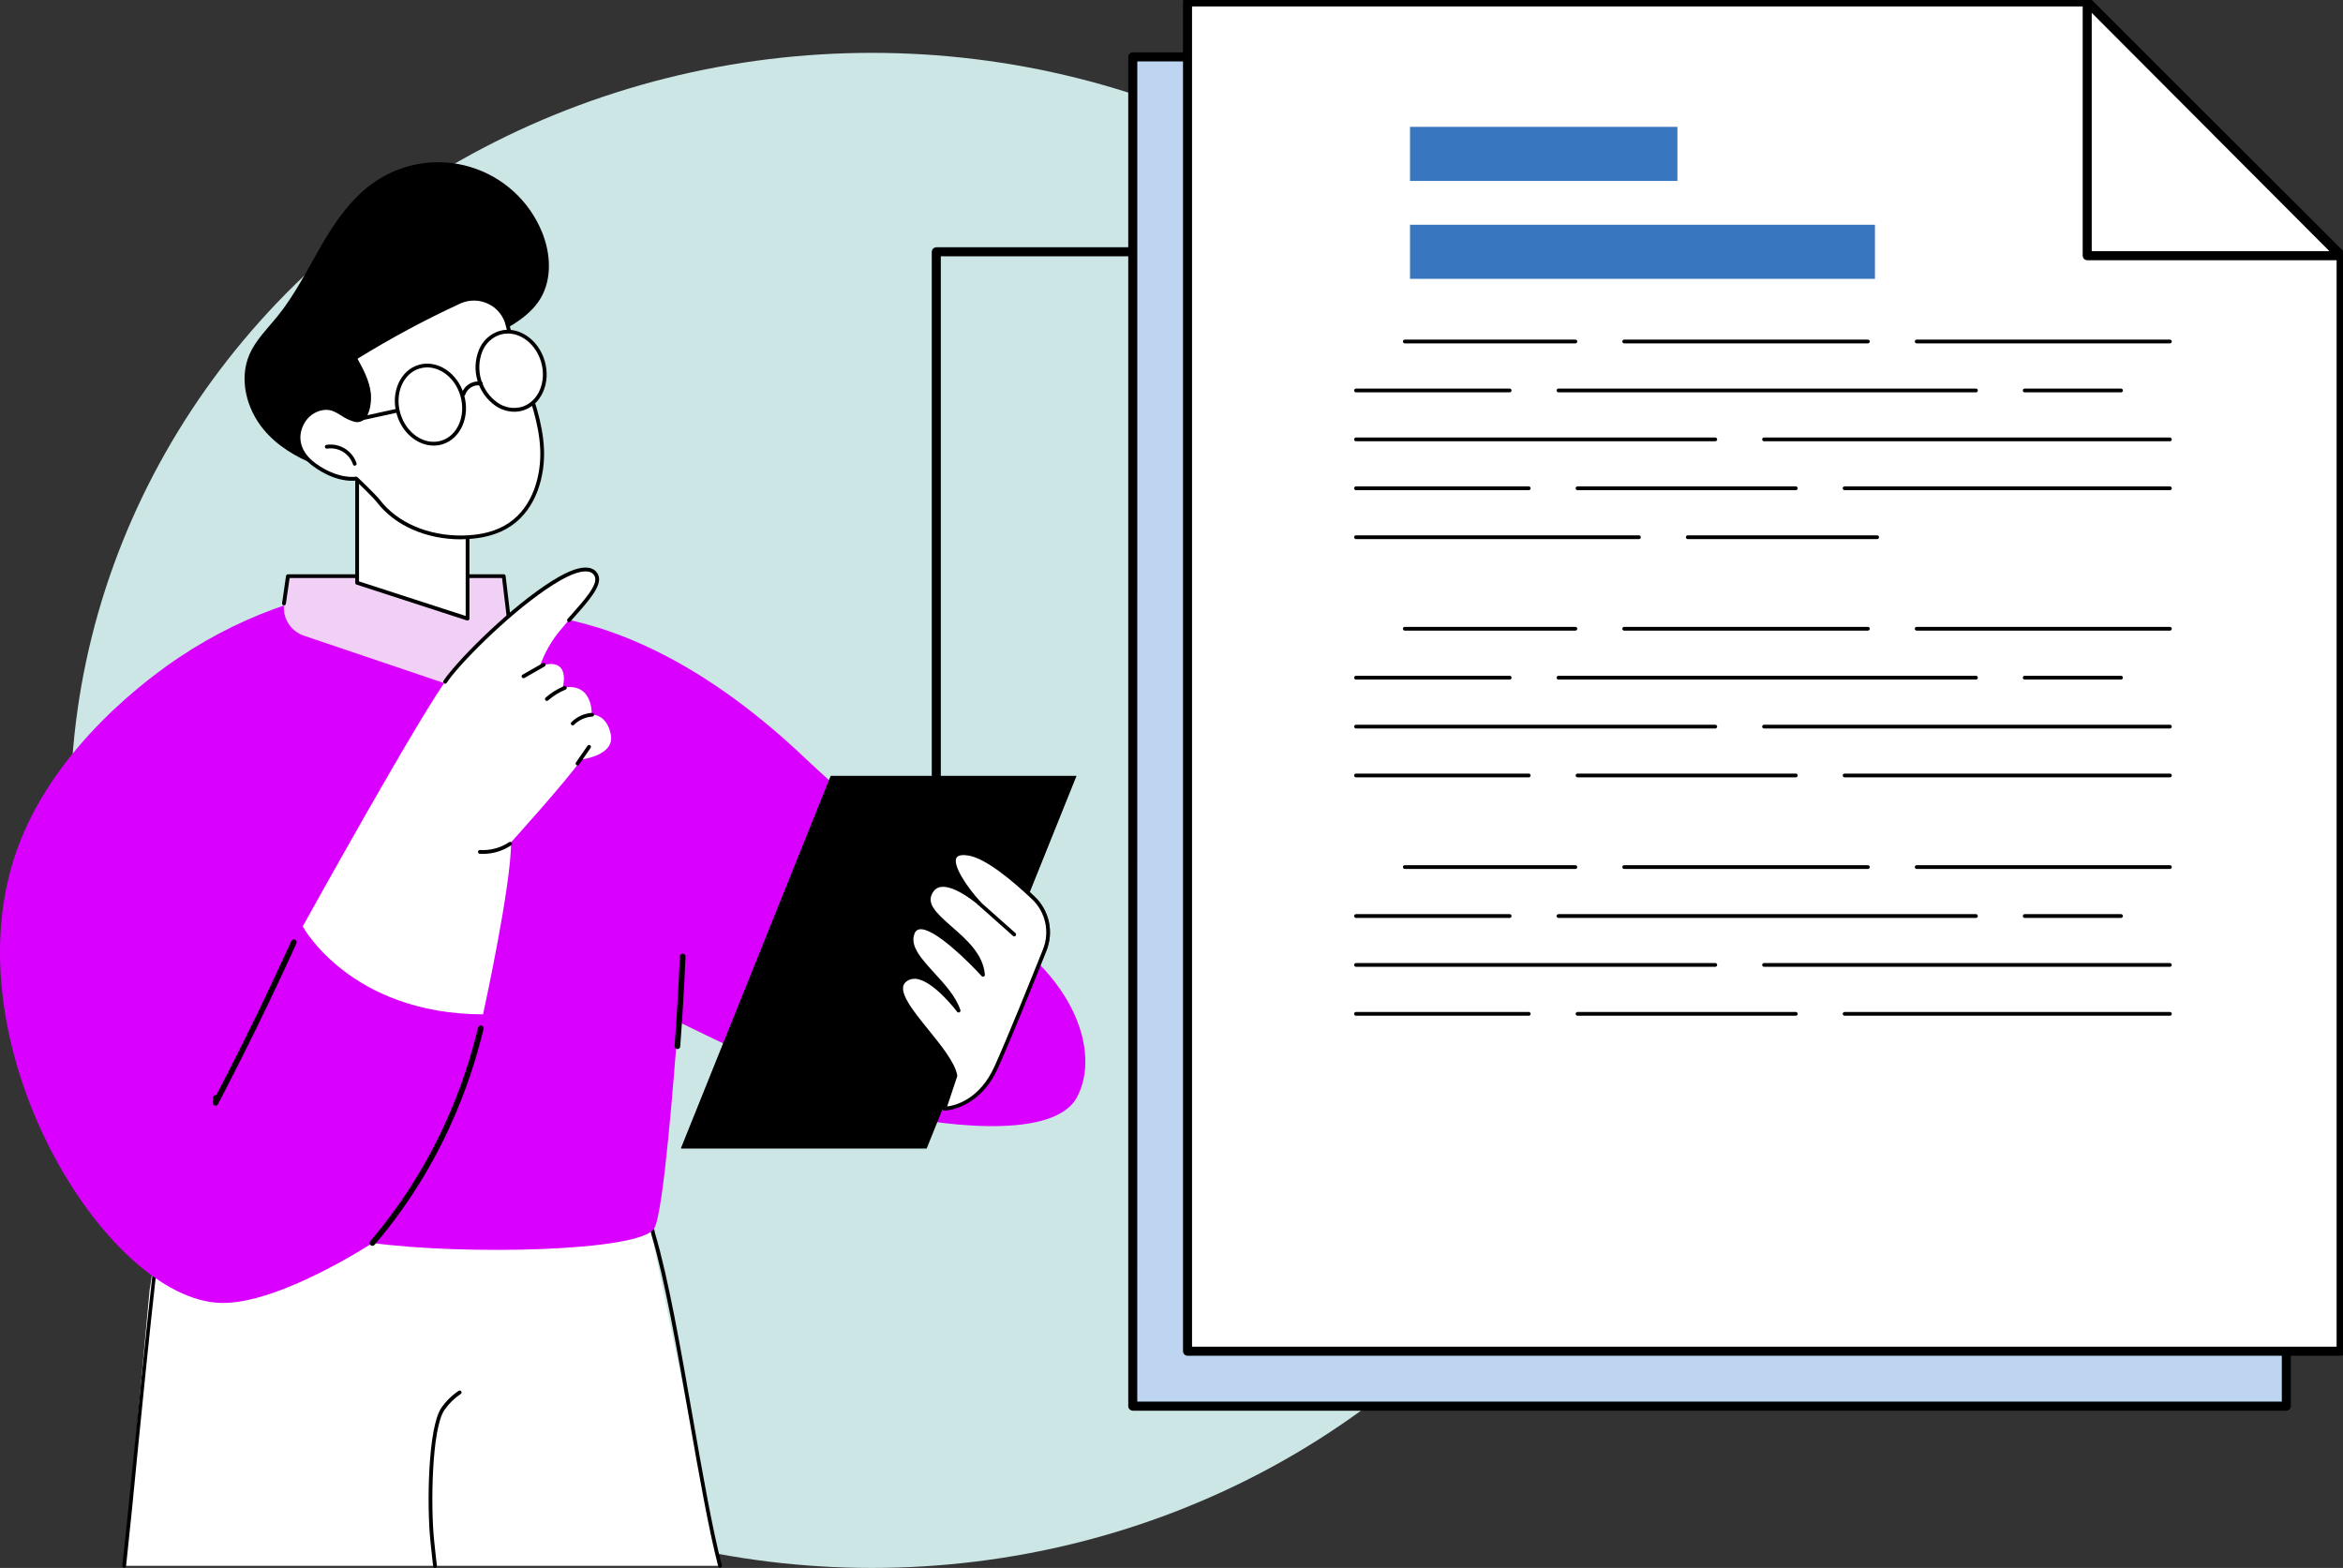 <svg width="133" height="89" viewBox="0 0 133 89" fill="none" xmlns="http://www.w3.org/2000/svg">
<rect x="0" y="0" width="133" height="89" fill="#333333" stroke="none"/>
<g clip-path="url(#clip0_2055_1044)">
<ellipse cx="49.5" cy="46" rx="45.5" ry="43" fill="#CBE6E4"/>
<path d="M64.299 3.229H115.361L129.783 17.611V79.818H64.299V3.229Z" fill="#BDD5F0"/>
<path d="M129.784 79.925H64.302C64.274 79.925 64.247 79.913 64.227 79.893C64.207 79.873 64.195 79.846 64.195 79.817V3.228C64.195 3.2 64.207 3.173 64.227 3.152C64.247 3.132 64.274 3.121 64.302 3.121H115.359C115.373 3.121 115.387 3.124 115.4 3.129C115.413 3.134 115.425 3.142 115.435 3.152L129.855 17.535C129.865 17.544 129.873 17.556 129.878 17.569C129.884 17.582 129.887 17.596 129.887 17.611V79.817C129.887 79.845 129.876 79.872 129.857 79.892C129.838 79.912 129.812 79.924 129.784 79.925ZM64.407 79.71H129.677V17.656L115.318 3.335H64.409L64.407 79.71Z" fill="black" stroke="black" stroke-width="0.3"/>
<path d="M115.371 17.633H129.742L115.371 3.225V17.633Z" fill="white"/>
<path d="M129.741 17.739H115.37C115.342 17.739 115.315 17.728 115.295 17.708C115.275 17.688 115.264 17.66 115.264 17.632V3.224C115.264 3.203 115.27 3.182 115.282 3.165C115.293 3.147 115.31 3.134 115.329 3.125C115.349 3.117 115.37 3.115 115.391 3.119C115.411 3.123 115.43 3.133 115.445 3.148L129.816 17.557C129.831 17.572 129.841 17.591 129.845 17.612C129.85 17.633 129.847 17.654 129.839 17.674C129.831 17.693 129.818 17.71 129.8 17.721C129.783 17.733 129.762 17.739 129.741 17.739ZM115.477 17.525H129.483L115.477 3.483V17.525Z" fill="black"/>
<path d="M67.408 0.109H118.47L132.892 14.492V76.699H67.408V0.109Z" fill="white"/>
<path d="M132.894 76.807H67.409C67.381 76.807 67.354 76.795 67.334 76.775C67.314 76.755 67.303 76.728 67.303 76.7V0.107C67.303 0.079 67.314 0.051 67.334 0.031C67.354 0.011 67.381 1.7901e-06 67.409 1.7901e-06H118.472C118.486 -7.97015e-05 118.5 0.003 118.513 0.008C118.526 0.013 118.538 0.021 118.548 0.031L132.967 14.414C132.977 14.424 132.985 14.435 132.99 14.448C132.996 14.461 132.999 14.475 132.998 14.489V76.7C132.998 76.728 132.987 76.754 132.968 76.775C132.948 76.795 132.922 76.806 132.894 76.807ZM67.516 76.593H132.787V14.538L118.428 0.214H67.516V76.593Z" fill="black" stroke="black" stroke-width="0.3"/>
<path d="M118.48 14.516H132.851L118.48 0.107V14.516Z" fill="white"/>
<path d="M132.851 14.622H118.48C118.452 14.622 118.424 14.611 118.404 14.591C118.384 14.57 118.373 14.543 118.373 14.515V0.107C118.373 0.086 118.379 0.065 118.391 0.048C118.403 0.03 118.419 0.016 118.439 0.008C118.458 0 118.479 -0.002 118.5 0.002C118.521 0.006 118.54 0.016 118.555 0.031L132.926 14.439C132.941 14.454 132.951 14.473 132.955 14.494C132.959 14.514 132.957 14.536 132.949 14.556C132.941 14.575 132.927 14.592 132.91 14.604C132.892 14.615 132.872 14.622 132.851 14.622ZM118.587 14.408H132.592L118.587 0.365V14.408Z" fill="black" stroke="black" stroke-width="0.3"/>
<path d="M123.175 35.796H108.8C108.772 35.796 108.745 35.785 108.725 35.765C108.705 35.745 108.693 35.718 108.693 35.689C108.693 35.661 108.705 35.633 108.725 35.613C108.745 35.593 108.772 35.582 108.8 35.582H123.175C123.203 35.582 123.231 35.593 123.251 35.613C123.271 35.633 123.282 35.661 123.282 35.689C123.282 35.718 123.271 35.745 123.251 35.765C123.231 35.785 123.203 35.796 123.175 35.796Z" fill="black"/>
<path d="M106.03 35.796H92.197C92.168 35.796 92.141 35.785 92.121 35.765C92.101 35.745 92.09 35.718 92.09 35.689C92.09 35.661 92.101 35.633 92.121 35.613C92.141 35.593 92.168 35.582 92.197 35.582H106.03C106.058 35.582 106.086 35.593 106.106 35.613C106.126 35.633 106.137 35.661 106.137 35.689C106.137 35.718 106.126 35.745 106.106 35.765C106.086 35.785 106.058 35.796 106.03 35.796Z" fill="black"/>
<path d="M89.426 35.796H79.743C79.715 35.796 79.688 35.785 79.668 35.765C79.648 35.745 79.637 35.718 79.637 35.689C79.637 35.661 79.648 35.633 79.668 35.613C79.688 35.593 79.715 35.582 79.743 35.582H89.426C89.454 35.582 89.482 35.593 89.502 35.613C89.522 35.633 89.533 35.661 89.533 35.689C89.533 35.718 89.522 35.745 89.502 35.765C89.482 35.785 89.454 35.796 89.426 35.796Z" fill="black"/>
<path d="M120.404 38.574H114.931C114.903 38.574 114.876 38.562 114.855 38.542C114.835 38.522 114.824 38.495 114.824 38.467C114.824 38.438 114.835 38.411 114.855 38.391C114.876 38.371 114.903 38.359 114.931 38.359H120.4C120.428 38.359 120.455 38.371 120.475 38.391C120.495 38.411 120.507 38.438 120.507 38.467C120.507 38.495 120.495 38.522 120.475 38.542C120.455 38.562 120.428 38.574 120.4 38.574H120.404Z" fill="black"/>
<path d="M112.166 38.574H88.466C88.438 38.574 88.411 38.562 88.391 38.542C88.371 38.522 88.359 38.495 88.359 38.467C88.359 38.438 88.371 38.411 88.391 38.391C88.411 38.371 88.438 38.359 88.466 38.359H112.166C112.194 38.359 112.221 38.371 112.242 38.391C112.262 38.411 112.273 38.438 112.273 38.467C112.273 38.495 112.262 38.522 112.242 38.542C112.221 38.562 112.194 38.574 112.166 38.574Z" fill="black"/>
<path d="M85.696 38.574H76.974C76.946 38.574 76.918 38.562 76.898 38.542C76.878 38.522 76.867 38.495 76.867 38.467C76.867 38.438 76.878 38.411 76.898 38.391C76.918 38.371 76.946 38.359 76.974 38.359H85.696C85.725 38.359 85.752 38.371 85.772 38.391C85.792 38.411 85.803 38.438 85.803 38.467C85.803 38.495 85.792 38.522 85.772 38.542C85.752 38.562 85.725 38.574 85.696 38.574Z" fill="black"/>
<path d="M123.174 41.351H100.136C100.108 41.351 100.081 41.34 100.061 41.319C100.041 41.3 100.029 41.272 100.029 41.244C100.029 41.215 100.041 41.188 100.061 41.168C100.081 41.148 100.108 41.137 100.136 41.137H123.174C123.202 41.137 123.229 41.148 123.249 41.168C123.269 41.188 123.28 41.215 123.28 41.244C123.28 41.272 123.269 41.3 123.249 41.319C123.229 41.34 123.202 41.351 123.174 41.351Z" fill="black"/>
<path d="M97.367 41.351H76.974C76.946 41.351 76.918 41.34 76.898 41.319C76.878 41.3 76.867 41.272 76.867 41.244C76.867 41.215 76.878 41.188 76.898 41.168C76.918 41.148 76.946 41.137 76.974 41.137H97.367C97.395 41.137 97.422 41.148 97.442 41.168C97.462 41.188 97.474 41.215 97.474 41.244C97.474 41.272 97.462 41.3 97.442 41.319C97.422 41.34 97.395 41.351 97.367 41.351Z" fill="black"/>
<path d="M123.174 44.124H104.708C104.68 44.124 104.653 44.113 104.633 44.093C104.613 44.073 104.602 44.046 104.602 44.017C104.602 43.989 104.613 43.962 104.633 43.941C104.653 43.921 104.68 43.91 104.708 43.91H123.174C123.203 43.91 123.23 43.921 123.25 43.941C123.27 43.962 123.281 43.989 123.281 44.017C123.281 44.046 123.27 44.073 123.25 44.093C123.23 44.113 123.203 44.124 123.174 44.124Z" fill="black"/>
<path d="M101.939 44.124H89.548C89.52 44.124 89.493 44.113 89.473 44.093C89.453 44.073 89.441 44.046 89.441 44.017C89.441 43.989 89.453 43.962 89.473 43.941C89.493 43.921 89.52 43.91 89.548 43.91H101.939C101.967 43.91 101.994 43.921 102.014 43.941C102.034 43.962 102.045 43.989 102.045 44.017C102.045 44.046 102.034 44.073 102.014 44.093C101.994 44.113 101.967 44.124 101.939 44.124Z" fill="black"/>
<path d="M86.779 44.124H76.974C76.946 44.124 76.918 44.113 76.898 44.093C76.878 44.073 76.867 44.046 76.867 44.017C76.867 43.989 76.878 43.962 76.898 43.941C76.918 43.921 76.946 43.91 76.974 43.91H86.779C86.808 43.91 86.835 43.921 86.855 43.941C86.875 43.962 86.886 43.989 86.886 44.017C86.886 44.046 86.875 44.073 86.855 44.093C86.835 44.113 86.808 44.124 86.779 44.124Z" fill="black"/>
<path d="M123.175 19.491H108.8C108.772 19.491 108.745 19.48 108.725 19.46C108.705 19.44 108.693 19.413 108.693 19.384C108.693 19.356 108.705 19.329 108.725 19.309C108.745 19.289 108.772 19.277 108.8 19.277H123.175C123.203 19.277 123.231 19.289 123.251 19.309C123.271 19.329 123.282 19.356 123.282 19.384C123.282 19.413 123.271 19.44 123.251 19.46C123.231 19.48 123.203 19.491 123.175 19.491Z" fill="black"/>
<path d="M106.03 19.491H92.197C92.168 19.491 92.141 19.48 92.121 19.46C92.101 19.44 92.09 19.413 92.09 19.384C92.09 19.356 92.101 19.329 92.121 19.309C92.141 19.289 92.168 19.277 92.197 19.277H106.03C106.058 19.277 106.086 19.289 106.106 19.309C106.126 19.329 106.137 19.356 106.137 19.384C106.137 19.413 106.126 19.44 106.106 19.46C106.086 19.48 106.058 19.491 106.03 19.491Z" fill="black"/>
<path d="M89.426 19.491H79.743C79.715 19.491 79.688 19.48 79.668 19.46C79.648 19.44 79.637 19.413 79.637 19.384C79.637 19.356 79.648 19.329 79.668 19.309C79.688 19.289 79.715 19.277 79.743 19.277H89.426C89.454 19.277 89.482 19.289 89.502 19.309C89.522 19.329 89.533 19.356 89.533 19.384C89.533 19.413 89.522 19.44 89.502 19.46C89.482 19.48 89.454 19.491 89.426 19.491Z" fill="black"/>
<path d="M120.404 22.271H114.931C114.903 22.271 114.876 22.26 114.855 22.239C114.835 22.219 114.824 22.192 114.824 22.164C114.824 22.135 114.835 22.108 114.855 22.088C114.876 22.068 114.903 22.057 114.931 22.057H120.4C120.428 22.057 120.455 22.068 120.475 22.088C120.495 22.108 120.507 22.135 120.507 22.164C120.507 22.192 120.495 22.219 120.475 22.239C120.455 22.26 120.428 22.271 120.4 22.271H120.404Z" fill="black"/>
<path d="M112.166 22.271H88.466C88.438 22.271 88.411 22.26 88.391 22.239C88.371 22.219 88.359 22.192 88.359 22.164C88.359 22.135 88.371 22.108 88.391 22.088C88.411 22.068 88.438 22.057 88.466 22.057H112.166C112.194 22.057 112.221 22.068 112.242 22.088C112.262 22.108 112.273 22.135 112.273 22.164C112.273 22.192 112.262 22.219 112.242 22.239C112.221 22.26 112.194 22.271 112.166 22.271Z" fill="black"/>
<path d="M85.696 22.271H76.974C76.946 22.271 76.918 22.26 76.898 22.239C76.878 22.219 76.867 22.192 76.867 22.164C76.867 22.135 76.878 22.108 76.898 22.088C76.918 22.068 76.946 22.057 76.974 22.057H85.696C85.725 22.057 85.752 22.068 85.772 22.088C85.792 22.108 85.803 22.135 85.803 22.164C85.803 22.192 85.792 22.219 85.772 22.239C85.752 22.26 85.725 22.271 85.696 22.271Z" fill="black"/>
<path d="M123.174 25.048H100.136C100.108 25.048 100.081 25.037 100.061 25.017C100.041 24.997 100.029 24.97 100.029 24.941C100.029 24.913 100.041 24.885 100.061 24.865C100.081 24.845 100.108 24.834 100.136 24.834H123.174C123.202 24.834 123.229 24.845 123.249 24.865C123.269 24.885 123.28 24.913 123.28 24.941C123.28 24.97 123.269 24.997 123.249 25.017C123.229 25.037 123.202 25.048 123.174 25.048Z" fill="black"/>
<path d="M97.367 25.048H76.974C76.946 25.048 76.918 25.037 76.898 25.017C76.878 24.997 76.867 24.97 76.867 24.941C76.867 24.913 76.878 24.885 76.898 24.865C76.918 24.845 76.946 24.834 76.974 24.834H97.367C97.395 24.834 97.422 24.845 97.442 24.865C97.462 24.885 97.474 24.913 97.474 24.941C97.474 24.97 97.462 24.997 97.442 25.017C97.422 25.037 97.395 25.048 97.367 25.048Z" fill="black"/>
<path d="M123.174 27.824H104.708C104.68 27.824 104.653 27.812 104.633 27.792C104.613 27.772 104.602 27.745 104.602 27.716C104.602 27.688 104.613 27.661 104.633 27.641C104.653 27.621 104.68 27.609 104.708 27.609H123.174C123.203 27.609 123.23 27.621 123.25 27.641C123.27 27.661 123.281 27.688 123.281 27.716C123.281 27.745 123.27 27.772 123.25 27.792C123.23 27.812 123.203 27.824 123.174 27.824Z" fill="black"/>
<path d="M101.939 27.824H89.548C89.52 27.824 89.493 27.812 89.473 27.792C89.453 27.772 89.441 27.745 89.441 27.716C89.441 27.688 89.453 27.661 89.473 27.641C89.493 27.621 89.52 27.609 89.548 27.609H101.939C101.967 27.609 101.994 27.621 102.014 27.641C102.034 27.661 102.045 27.688 102.045 27.716C102.045 27.745 102.034 27.772 102.014 27.792C101.994 27.812 101.967 27.824 101.939 27.824Z" fill="black"/>
<path d="M86.779 27.824H76.974C76.946 27.824 76.918 27.812 76.898 27.792C76.878 27.772 76.867 27.745 76.867 27.716C76.867 27.688 76.878 27.661 76.898 27.641C76.918 27.621 76.946 27.609 76.974 27.609H86.779C86.808 27.609 86.835 27.621 86.855 27.641C86.875 27.661 86.886 27.688 86.886 27.716C86.886 27.745 86.875 27.772 86.855 27.792C86.835 27.812 86.808 27.824 86.779 27.824Z" fill="black"/>
<path d="M106.557 30.601H95.806C95.778 30.601 95.751 30.59 95.731 30.57C95.71 30.549 95.699 30.522 95.699 30.494C95.699 30.465 95.71 30.438 95.731 30.418C95.751 30.398 95.778 30.387 95.806 30.387H106.557C106.585 30.387 106.612 30.398 106.632 30.418C106.652 30.438 106.664 30.465 106.664 30.494C106.664 30.522 106.652 30.549 106.632 30.57C106.612 30.59 106.585 30.601 106.557 30.601Z" fill="black"/>
<path d="M93.034 30.601H76.974C76.946 30.601 76.918 30.59 76.898 30.57C76.878 30.549 76.867 30.522 76.867 30.494C76.867 30.465 76.878 30.438 76.898 30.418C76.918 30.398 76.946 30.387 76.974 30.387H93.034C93.063 30.387 93.09 30.398 93.11 30.418C93.13 30.438 93.141 30.465 93.141 30.494C93.141 30.522 93.13 30.549 93.11 30.57C93.09 30.59 93.063 30.601 93.034 30.601Z" fill="black"/>
<path d="M123.175 49.325H108.8C108.772 49.325 108.745 49.314 108.725 49.294C108.705 49.274 108.693 49.247 108.693 49.218C108.693 49.19 108.705 49.163 108.725 49.143C108.745 49.123 108.772 49.111 108.8 49.111H123.175C123.203 49.111 123.231 49.123 123.251 49.143C123.271 49.163 123.282 49.19 123.282 49.218C123.282 49.247 123.271 49.274 123.251 49.294C123.231 49.314 123.203 49.325 123.175 49.325Z" fill="black"/>
<path d="M106.03 49.325H92.197C92.168 49.325 92.141 49.314 92.121 49.294C92.101 49.274 92.09 49.247 92.09 49.218C92.09 49.19 92.101 49.163 92.121 49.143C92.141 49.123 92.168 49.111 92.197 49.111H106.03C106.058 49.111 106.086 49.123 106.106 49.143C106.126 49.163 106.137 49.19 106.137 49.218C106.137 49.247 106.126 49.274 106.106 49.294C106.086 49.314 106.058 49.325 106.03 49.325Z" fill="black"/>
<path d="M89.426 49.325H79.743C79.715 49.325 79.688 49.314 79.668 49.294C79.648 49.274 79.637 49.247 79.637 49.218C79.637 49.19 79.648 49.163 79.668 49.143C79.688 49.123 79.715 49.111 79.743 49.111H89.426C89.454 49.111 89.482 49.123 89.502 49.143C89.522 49.163 89.533 49.19 89.533 49.218C89.533 49.247 89.522 49.274 89.502 49.294C89.482 49.314 89.454 49.325 89.426 49.325Z" fill="black"/>
<path d="M120.404 52.103H114.931C114.903 52.103 114.876 52.092 114.855 52.072C114.835 52.051 114.824 52.024 114.824 51.996C114.824 51.967 114.835 51.94 114.855 51.92C114.876 51.9 114.903 51.889 114.931 51.889H120.4C120.428 51.889 120.455 51.9 120.475 51.92C120.495 51.94 120.507 51.967 120.507 51.996C120.507 52.024 120.495 52.051 120.475 52.072C120.455 52.092 120.428 52.103 120.4 52.103H120.404Z" fill="black"/>
<path d="M112.166 52.103H88.466C88.438 52.103 88.411 52.092 88.391 52.072C88.371 52.051 88.359 52.024 88.359 51.996C88.359 51.967 88.371 51.94 88.391 51.92C88.411 51.9 88.438 51.889 88.466 51.889H112.166C112.194 51.889 112.221 51.9 112.242 51.92C112.262 51.94 112.273 51.967 112.273 51.996C112.273 52.024 112.262 52.051 112.242 52.072C112.221 52.092 112.194 52.103 112.166 52.103Z" fill="black"/>
<path d="M85.696 52.103H76.974C76.946 52.103 76.918 52.092 76.898 52.072C76.878 52.051 76.867 52.024 76.867 51.996C76.867 51.967 76.878 51.94 76.898 51.92C76.918 51.9 76.946 51.889 76.974 51.889H85.696C85.725 51.889 85.752 51.9 85.772 51.92C85.792 51.94 85.803 51.967 85.803 51.996C85.803 52.024 85.792 52.051 85.772 52.072C85.752 52.092 85.725 52.103 85.696 52.103Z" fill="black"/>
<path d="M123.174 54.878H100.136C100.108 54.878 100.081 54.867 100.061 54.847C100.041 54.827 100.029 54.8 100.029 54.771C100.029 54.743 100.041 54.715 100.061 54.695C100.081 54.675 100.108 54.664 100.136 54.664H123.174C123.202 54.664 123.229 54.675 123.249 54.695C123.269 54.715 123.28 54.743 123.28 54.771C123.28 54.8 123.269 54.827 123.249 54.847C123.229 54.867 123.202 54.878 123.174 54.878Z" fill="black"/>
<path d="M97.367 54.878H76.974C76.946 54.878 76.918 54.867 76.898 54.847C76.878 54.827 76.867 54.8 76.867 54.771C76.867 54.743 76.878 54.715 76.898 54.695C76.918 54.675 76.946 54.664 76.974 54.664H97.367C97.395 54.664 97.422 54.675 97.442 54.695C97.462 54.715 97.474 54.743 97.474 54.771C97.474 54.8 97.462 54.827 97.442 54.847C97.422 54.867 97.395 54.878 97.367 54.878Z" fill="black"/>
<path d="M123.174 57.656H104.708C104.68 57.656 104.653 57.644 104.633 57.624C104.613 57.604 104.602 57.577 104.602 57.548C104.602 57.52 104.613 57.493 104.633 57.473C104.653 57.453 104.68 57.441 104.708 57.441H123.174C123.203 57.441 123.23 57.453 123.25 57.473C123.27 57.493 123.281 57.52 123.281 57.548C123.281 57.577 123.27 57.604 123.25 57.624C123.23 57.644 123.203 57.656 123.174 57.656Z" fill="black"/>
<path d="M101.939 57.656H89.548C89.52 57.656 89.493 57.644 89.473 57.624C89.453 57.604 89.441 57.577 89.441 57.548C89.441 57.52 89.453 57.493 89.473 57.473C89.493 57.453 89.52 57.441 89.548 57.441H101.939C101.967 57.441 101.994 57.453 102.014 57.473C102.034 57.493 102.045 57.52 102.045 57.548C102.045 57.577 102.034 57.604 102.014 57.624C101.994 57.644 101.967 57.656 101.939 57.656Z" fill="black"/>
<path d="M86.779 57.656H76.974C76.946 57.656 76.918 57.644 76.898 57.624C76.878 57.604 76.867 57.577 76.867 57.548C76.867 57.52 76.878 57.493 76.898 57.473C76.918 57.453 76.946 57.441 76.974 57.441H86.779C86.808 57.441 86.835 57.453 86.855 57.473C86.875 57.493 86.886 57.52 86.886 57.548C86.886 57.577 86.875 57.604 86.855 57.624C86.835 57.644 86.808 57.656 86.779 57.656Z" fill="black"/>
<path d="M95.218 7.201H80.039V10.271H95.218V7.201Z" fill="#3876BF"/>
<path d="M106.432 12.758H80.039V15.827H106.432V12.758Z" fill="#3876BF"/>
<path d="M40.877 88.881L36.215 66.33L9.811 64.461L8.487 73.271L7.047 88.881H40.877Z" fill="white"/>
<path d="M40.876 88.988C40.852 88.989 40.828 88.982 40.808 88.967C40.789 88.952 40.775 88.932 40.769 88.908C40.235 86.853 39.691 83.767 39.118 80.502C38.435 76.61 37.729 72.584 36.981 70.092C36.874 69.654 36.782 69.193 36.695 68.746C36.537 67.944 36.375 67.115 36.099 66.353C30.261 66.047 24.326 65.603 18.582 65.175C15.733 64.96 12.787 64.739 9.888 64.532C9.148 69.039 8.454 75.992 7.84 82.124C7.599 84.641 7.362 87.018 7.156 88.893C7.152 88.921 7.138 88.947 7.116 88.965C7.093 88.983 7.065 88.991 7.037 88.988C7.008 88.984 6.982 88.97 6.965 88.948C6.947 88.925 6.939 88.897 6.942 88.868C7.156 86.995 7.389 84.62 7.641 82.105C8.258 75.921 8.959 68.912 9.706 64.403C9.711 64.377 9.724 64.354 9.743 64.338C9.763 64.321 9.788 64.312 9.813 64.312C12.744 64.516 15.724 64.741 18.605 64.955C24.367 65.383 30.325 65.837 36.183 66.141C36.204 66.142 36.224 66.149 36.241 66.162C36.257 66.174 36.27 66.191 36.277 66.21C36.574 67.008 36.744 67.87 36.908 68.705C36.998 69.168 37.084 69.605 37.191 70.034C37.938 72.534 38.644 76.567 39.327 80.463C39.899 83.725 40.441 86.807 40.975 88.852C40.979 88.866 40.979 88.88 40.977 88.894C40.975 88.908 40.971 88.921 40.964 88.934C40.956 88.946 40.947 88.956 40.936 88.965C40.925 88.973 40.912 88.98 40.898 88.983C40.891 88.986 40.883 88.988 40.876 88.988Z" fill="black"/>
<path d="M24.698 89C24.672 89.001 24.647 88.991 24.627 88.974C24.607 88.957 24.595 88.934 24.591 88.908C24.559 88.679 24.524 88.345 24.465 87.791L24.436 87.519C24.222 85.477 24.287 81.038 25.052 79.915C25.315 79.535 25.646 79.208 26.029 78.951C26.04 78.942 26.053 78.935 26.068 78.931C26.082 78.928 26.097 78.927 26.111 78.929C26.126 78.931 26.14 78.936 26.152 78.944C26.165 78.952 26.175 78.963 26.184 78.975C26.192 78.987 26.198 79.001 26.2 79.015C26.203 79.03 26.203 79.045 26.199 79.059C26.196 79.073 26.19 79.087 26.181 79.099C26.172 79.111 26.161 79.12 26.148 79.128C25.788 79.37 25.476 79.677 25.229 80.034C24.501 81.097 24.438 85.529 24.648 87.492L24.677 87.764C24.736 88.316 24.771 88.649 24.802 88.874C24.804 88.888 24.803 88.902 24.8 88.916C24.796 88.93 24.79 88.942 24.782 88.954C24.773 88.965 24.762 88.974 24.75 88.981C24.738 88.988 24.724 88.993 24.711 88.995L24.698 89Z" fill="black"/>
<path d="M38.599 58.04C38.599 58.04 47.737 62.562 50.776 63.277C52.406 63.661 59.684 64.935 61.126 62.294C62.541 59.702 60.973 54.839 54.833 51.761C53.321 49.098 49.457 46.609 45.734 43.066C40.831 38.399 34.04 33.963 26.49 34.902L16.371 34.283C14.195 35.002 12.126 36.011 10.218 37.282C8.661 38.316 3.073 42.293 0.951 48.273C-2.953 59.266 6.011 73.797 12.545 73.958C15.83 74.04 21.142 70.555 21.142 70.555C26.332 71.25 36.293 71.046 37.129 69.739C37.687 68.868 38.304 60.314 38.381 59.481L38.599 58.04Z" fill="#DA00FF"/>
<path d="M38.654 65.187H52.599L61.102 44.043H47.158L38.654 65.187Z" fill="black"/>
<path d="M54.235 61.058L53.611 62.931C53.611 62.931 55.493 62.919 56.549 60.583C57.249 59.031 58.523 55.881 59.299 53.942C59.501 53.439 59.547 52.887 59.431 52.358C59.316 51.828 59.044 51.345 58.652 50.972C57.557 49.934 56.009 48.632 54.981 48.468C53.238 48.188 54.615 50.226 55.598 51.296C55.598 51.296 53.608 49.558 52.902 50.546C51.844 52.023 55.611 53.035 55.795 55.345C55.795 55.345 52.386 51.572 51.814 52.955C51.261 54.293 53.843 55.654 54.409 57.378C54.409 57.378 52.386 54.667 51.324 55.689C50.337 56.636 53.928 59.418 54.235 61.058Z" fill="white"/>
<path d="M53.61 63.039C53.593 63.04 53.575 63.036 53.56 63.029C53.544 63.022 53.53 63.011 53.52 62.997C53.509 62.983 53.502 62.967 53.499 62.95C53.496 62.932 53.498 62.915 53.503 62.898L54.124 61.048C53.981 60.368 53.252 59.467 52.545 58.594C51.554 57.37 50.617 56.212 51.248 55.605C51.343 55.511 51.458 55.439 51.584 55.395C51.71 55.35 51.844 55.334 51.977 55.348C52.64 55.403 53.388 56.063 53.899 56.603C53.593 56.177 53.258 55.774 52.895 55.395C52.114 54.538 51.377 53.733 51.72 52.907C51.754 52.815 51.81 52.732 51.886 52.669C51.961 52.606 52.051 52.563 52.148 52.546C53.053 52.39 54.961 54.294 55.638 55.01C55.412 54.098 54.606 53.397 53.886 52.769C53.032 52.019 52.22 51.317 52.818 50.478C52.885 50.383 52.972 50.303 53.072 50.244C53.173 50.185 53.285 50.149 53.401 50.139C53.886 50.082 54.487 50.38 54.948 50.674C54.449 50.024 53.847 49.08 54.104 48.6C54.23 48.363 54.532 48.278 55.001 48.356C56.053 48.526 57.608 49.827 58.728 50.889C59.138 51.277 59.42 51.779 59.54 52.331C59.659 52.882 59.609 53.457 59.396 53.979C58.675 55.783 57.358 59.045 56.644 60.625C55.576 62.997 53.63 63.037 53.61 63.037V63.039ZM51.887 55.563C51.796 55.562 51.706 55.579 51.621 55.613C51.537 55.648 51.461 55.699 51.397 55.764C50.906 56.235 51.824 57.37 52.712 58.464C53.443 59.368 54.2 60.303 54.338 61.034C54.343 61.051 54.343 61.07 54.338 61.087L53.765 62.807C54.226 62.75 55.602 62.419 56.453 60.534C57.165 58.957 58.483 55.698 59.202 53.894C59.397 53.411 59.443 52.88 59.332 52.371C59.221 51.862 58.959 51.399 58.581 51.041C57.482 49.999 55.964 48.724 54.965 48.563C54.712 48.522 54.39 48.513 54.291 48.696C54.078 49.094 54.825 50.29 55.68 51.215C55.699 51.235 55.709 51.261 55.709 51.288C55.709 51.316 55.699 51.342 55.68 51.362C55.661 51.382 55.635 51.393 55.608 51.395C55.58 51.396 55.553 51.386 55.532 51.368C55.52 51.356 54.243 50.25 53.427 50.344C53.341 50.352 53.258 50.379 53.183 50.423C53.108 50.466 53.043 50.526 52.993 50.597C52.531 51.24 53.084 51.775 54.026 52.601C54.864 53.331 55.813 54.158 55.906 55.325C55.908 55.348 55.903 55.37 55.891 55.389C55.88 55.408 55.863 55.424 55.842 55.432C55.822 55.441 55.799 55.444 55.777 55.439C55.755 55.434 55.735 55.422 55.721 55.406C55.011 54.621 52.991 52.613 52.184 52.753C52.123 52.763 52.065 52.79 52.019 52.831C51.972 52.872 51.937 52.925 51.918 52.984C51.628 53.685 52.29 54.409 53.054 55.246C53.649 55.897 54.264 56.571 54.516 57.334C54.523 57.358 54.522 57.384 54.513 57.407C54.503 57.431 54.486 57.45 54.463 57.462C54.441 57.473 54.415 57.477 54.39 57.471C54.366 57.465 54.344 57.451 54.329 57.431C54.316 57.414 52.981 55.64 51.965 55.558L51.887 55.563Z" fill="black"/>
<path d="M57.572 53.152C57.546 53.152 57.521 53.143 57.501 53.125L55.532 51.375C55.52 51.367 55.51 51.355 55.503 51.343C55.495 51.33 55.49 51.315 55.489 51.3C55.487 51.285 55.489 51.27 55.493 51.256C55.498 51.242 55.505 51.229 55.515 51.218C55.525 51.206 55.537 51.198 55.551 51.191C55.564 51.185 55.579 51.182 55.594 51.182C55.609 51.181 55.623 51.184 55.637 51.19C55.651 51.196 55.663 51.205 55.673 51.216L57.643 52.966C57.664 52.985 57.677 53.011 57.678 53.04C57.68 53.068 57.67 53.096 57.651 53.117C57.642 53.128 57.629 53.137 57.616 53.143C57.602 53.149 57.587 53.152 57.572 53.152Z" fill="black"/>
<path d="M38.454 59.548H38.442C38.4 59.545 38.36 59.525 38.332 59.493C38.304 59.461 38.29 59.419 38.293 59.376C38.42 57.689 38.521 55.977 38.592 54.285C38.594 54.242 38.613 54.202 38.644 54.173C38.676 54.144 38.717 54.129 38.76 54.131C38.802 54.133 38.842 54.152 38.871 54.183C38.9 54.214 38.915 54.256 38.913 54.299C38.841 55.994 38.74 57.711 38.613 59.4C38.609 59.44 38.591 59.477 38.562 59.505C38.532 59.532 38.494 59.547 38.454 59.548Z" fill="black"/>
<path d="M16.129 34.256L16.353 32.705H28.595L28.88 35.089C28.921 35.426 28.882 35.768 28.766 36.087C28.651 36.407 28.462 36.694 28.216 36.927L25.986 39.036L17.241 36.08C16.872 35.954 16.559 35.703 16.356 35.369C16.153 35.036 16.073 34.642 16.129 34.256Z" fill="#F1D0F6"/>
<path d="M28.88 35.196C28.853 35.196 28.828 35.187 28.808 35.169C28.789 35.152 28.776 35.128 28.773 35.102L28.499 32.812H16.44L16.227 34.272C16.222 34.3 16.207 34.326 16.184 34.343C16.161 34.36 16.133 34.367 16.104 34.363C16.076 34.359 16.05 34.344 16.033 34.321C16.016 34.298 16.009 34.269 16.013 34.241L16.237 32.69C16.241 32.664 16.254 32.641 16.273 32.624C16.293 32.607 16.318 32.597 16.344 32.598H28.594C28.621 32.597 28.646 32.607 28.666 32.624C28.685 32.642 28.698 32.666 28.701 32.692L28.985 35.076C28.989 35.104 28.981 35.132 28.963 35.155C28.946 35.177 28.92 35.191 28.892 35.195L28.88 35.196Z" fill="black"/>
<path d="M12.233 62.76C12.218 62.76 12.203 62.758 12.189 62.754C12.154 62.744 12.123 62.722 12.101 62.692C12.08 62.662 12.07 62.625 12.073 62.588L12.093 62.306C12.096 62.264 12.116 62.224 12.148 62.196C12.18 62.168 12.222 62.154 12.264 62.157H12.281C13.776 59.291 15.201 56.352 16.537 53.414C16.555 53.376 16.587 53.348 16.626 53.334C16.665 53.319 16.709 53.321 16.746 53.339C16.784 53.356 16.814 53.387 16.829 53.426C16.844 53.465 16.844 53.508 16.828 53.547C15.434 56.615 13.936 59.685 12.375 62.672C12.361 62.699 12.341 62.721 12.316 62.736C12.291 62.752 12.262 62.76 12.233 62.76Z" fill="black"/>
<path d="M21.141 70.717C21.102 70.718 21.064 70.703 21.035 70.677C21.018 70.663 21.005 70.647 20.996 70.628C20.986 70.609 20.981 70.589 20.979 70.568C20.977 70.547 20.98 70.526 20.987 70.506C20.993 70.486 21.004 70.467 21.017 70.451C25.384 65.339 26.705 60.062 27.139 58.329C27.144 58.308 27.153 58.289 27.166 58.272C27.178 58.255 27.194 58.241 27.212 58.23C27.23 58.219 27.25 58.212 27.271 58.209C27.292 58.206 27.313 58.207 27.333 58.212C27.354 58.217 27.373 58.226 27.39 58.239C27.407 58.251 27.421 58.267 27.432 58.285C27.443 58.303 27.45 58.323 27.453 58.344C27.456 58.365 27.455 58.386 27.45 58.407C27.012 60.159 25.677 65.491 21.261 70.66C21.246 70.677 21.228 70.692 21.207 70.701C21.187 70.711 21.164 70.716 21.141 70.717Z" fill="black"/>
<path d="M27.419 57.578C27.419 57.578 29.022 50.28 29.011 47.81C29.011 47.81 32.166 44.321 33.006 43.105C33.006 43.105 34.904 42.897 34.674 41.703C34.445 40.508 33.589 40.562 33.589 40.562C33.589 40.562 33.682 38.706 31.941 39.036C31.941 39.036 32.463 37.227 30.651 37.804C30.895 37.103 31.258 36.449 31.724 35.871C32.669 34.693 34.122 33.398 33.869 32.705C33.706 32.261 33.1 32.087 31.782 32.831C29.732 33.989 26.852 36.7 25.571 38.279C24.093 40.106 17.184 52.586 17.184 52.586C17.184 52.586 19.858 57.548 27.419 57.578Z" fill="white"/>
<path d="M25.263 38.809C25.243 38.809 25.224 38.804 25.208 38.794C25.191 38.784 25.177 38.769 25.168 38.752C25.159 38.734 25.155 38.715 25.157 38.696C25.158 38.676 25.164 38.657 25.175 38.641C25.301 38.458 25.405 38.32 25.496 38.213C26.683 36.742 29.587 33.951 31.733 32.738C32.549 32.277 33.168 32.12 33.575 32.27C33.667 32.303 33.75 32.355 33.819 32.425C33.887 32.494 33.94 32.577 33.972 32.669C34.186 33.244 33.414 34.108 32.6 35.025L32.374 35.279C32.355 35.299 32.329 35.31 32.302 35.311C32.275 35.312 32.248 35.302 32.228 35.284C32.207 35.266 32.194 35.24 32.192 35.213C32.19 35.185 32.198 35.158 32.215 35.137L32.441 34.883C33.177 34.056 33.936 33.202 33.772 32.747C33.75 32.684 33.715 32.627 33.668 32.58C33.621 32.533 33.564 32.497 33.501 32.475C33.264 32.388 32.783 32.395 31.837 32.929C29.719 34.126 26.838 36.892 25.657 38.351C25.576 38.452 25.472 38.592 25.351 38.767C25.34 38.781 25.327 38.792 25.312 38.799C25.297 38.806 25.28 38.81 25.263 38.809Z" fill="black"/>
<path d="M27.422 48.468C27.359 48.468 27.296 48.466 27.233 48.462C27.219 48.461 27.205 48.458 27.193 48.451C27.18 48.445 27.169 48.436 27.159 48.426C27.15 48.415 27.143 48.403 27.139 48.39C27.134 48.376 27.132 48.362 27.133 48.348C27.134 48.334 27.138 48.32 27.144 48.308C27.15 48.295 27.159 48.284 27.169 48.274C27.18 48.265 27.192 48.258 27.205 48.253C27.219 48.249 27.233 48.247 27.247 48.248C27.829 48.285 28.408 48.13 28.895 47.807C28.907 47.798 28.92 47.792 28.934 47.788C28.948 47.785 28.963 47.784 28.977 47.787C28.991 47.789 29.005 47.794 29.017 47.802C29.029 47.81 29.04 47.821 29.048 47.833C29.056 47.845 29.061 47.858 29.064 47.873C29.067 47.887 29.067 47.902 29.063 47.916C29.06 47.93 29.054 47.944 29.045 47.955C29.037 47.967 29.026 47.977 29.014 47.984C28.542 48.3 27.988 48.468 27.422 48.468Z" fill="black"/>
<path d="M32.782 43.447C32.761 43.447 32.739 43.441 32.721 43.428C32.698 43.412 32.682 43.387 32.678 43.359C32.672 43.331 32.679 43.303 32.695 43.279L33.35 42.331C33.366 42.308 33.391 42.292 33.418 42.287C33.446 42.282 33.475 42.288 33.499 42.304C33.522 42.32 33.538 42.345 33.543 42.373C33.548 42.401 33.542 42.43 33.526 42.454L32.871 43.401C32.861 43.416 32.848 43.428 32.832 43.435C32.817 43.444 32.8 43.448 32.782 43.447Z" fill="black"/>
<path d="M32.511 41.175C32.489 41.175 32.469 41.169 32.451 41.157C32.434 41.145 32.42 41.128 32.412 41.109C32.404 41.089 32.402 41.068 32.406 41.047C32.411 41.026 32.421 41.007 32.436 40.992C32.751 40.679 33.168 40.492 33.611 40.463C33.639 40.462 33.667 40.471 33.688 40.49C33.709 40.509 33.721 40.535 33.723 40.564C33.724 40.592 33.715 40.62 33.696 40.641C33.677 40.662 33.651 40.675 33.623 40.676C33.231 40.701 32.862 40.867 32.583 41.144C32.564 41.163 32.538 41.175 32.511 41.175Z" fill="black"/>
<path d="M31.042 39.785C31.027 39.785 31.012 39.782 30.998 39.776C30.984 39.77 30.972 39.761 30.962 39.749C30.943 39.728 30.934 39.7 30.936 39.672C30.938 39.643 30.951 39.617 30.972 39.598C31.282 39.324 31.636 39.105 32.019 38.948C32.032 38.942 32.046 38.938 32.06 38.938C32.075 38.937 32.09 38.94 32.103 38.945C32.117 38.95 32.129 38.958 32.139 38.968C32.15 38.978 32.158 38.991 32.164 39.004C32.169 39.018 32.172 39.032 32.171 39.047C32.171 39.062 32.168 39.076 32.162 39.089C32.156 39.103 32.147 39.114 32.136 39.124C32.125 39.134 32.112 39.142 32.099 39.146C31.738 39.294 31.405 39.501 31.113 39.759C31.093 39.776 31.068 39.785 31.042 39.785Z" fill="black"/>
<path d="M29.716 38.496C29.692 38.496 29.669 38.488 29.651 38.474C29.632 38.459 29.619 38.439 29.613 38.416C29.607 38.393 29.609 38.369 29.618 38.347C29.627 38.325 29.643 38.307 29.663 38.296L30.812 37.641C30.824 37.634 30.837 37.63 30.851 37.628C30.865 37.626 30.88 37.627 30.893 37.631C30.907 37.634 30.919 37.641 30.931 37.649C30.942 37.658 30.951 37.669 30.958 37.681C30.965 37.693 30.97 37.707 30.971 37.721C30.973 37.735 30.972 37.749 30.969 37.762C30.965 37.776 30.959 37.789 30.95 37.8C30.942 37.811 30.931 37.821 30.919 37.828L29.771 38.482C29.755 38.492 29.735 38.496 29.716 38.496Z" fill="black"/>
<g opacity="0.6">
<path d="M38.654 65.187H52.599L61.102 44.043H47.158L38.654 65.187Z" fill="black"/>
<path d="M54.233 61.056L53.609 62.929C53.609 62.929 55.492 62.918 56.547 60.581C57.248 59.029 58.521 55.879 59.297 53.941C59.499 53.437 59.545 52.885 59.429 52.356C59.314 51.826 59.042 51.343 58.65 50.971C57.555 49.932 56.007 48.63 54.979 48.465C53.236 48.186 54.614 50.224 55.596 51.294C55.596 51.294 53.606 49.556 52.9 50.544C51.842 52.021 55.609 53.033 55.793 55.343C55.793 55.343 52.384 51.57 51.812 52.953C51.26 54.291 53.841 55.652 54.407 57.376C54.407 57.376 52.384 54.666 51.322 55.687C50.335 56.634 53.926 59.416 54.233 61.056Z" fill="white"/>
<path d="M53.61 63.037C53.593 63.038 53.575 63.034 53.56 63.027C53.544 63.02 53.53 63.009 53.52 62.995C53.509 62.981 53.502 62.965 53.499 62.948C53.496 62.931 53.498 62.913 53.503 62.897L54.124 61.046C53.981 60.366 53.252 59.465 52.545 58.592C51.554 57.368 50.617 56.21 51.248 55.603C51.343 55.509 51.458 55.437 51.584 55.393C51.71 55.348 51.844 55.332 51.977 55.346C52.64 55.401 53.388 56.061 53.899 56.601C53.593 56.175 53.258 55.772 52.895 55.393C52.114 54.536 51.377 53.731 51.72 52.905C51.754 52.813 51.81 52.73 51.886 52.667C51.961 52.604 52.051 52.561 52.148 52.544C53.053 52.388 54.961 54.292 55.638 55.008C55.412 54.096 54.606 53.395 53.886 52.767C53.032 52.017 52.22 51.315 52.818 50.476C52.885 50.381 52.972 50.301 53.072 50.242C53.173 50.183 53.285 50.148 53.401 50.137C53.886 50.08 54.487 50.378 54.948 50.672C54.449 50.022 53.847 49.078 54.104 48.598C54.23 48.361 54.532 48.276 55.001 48.355C56.053 48.524 57.608 49.825 58.728 50.887C59.138 51.275 59.42 51.777 59.54 52.329C59.659 52.88 59.609 53.455 59.396 53.977C58.675 55.781 57.358 59.043 56.644 60.623C55.576 62.995 53.63 63.035 53.61 63.035V63.037ZM51.887 55.561C51.796 55.56 51.706 55.577 51.621 55.611C51.537 55.646 51.461 55.697 51.397 55.761C50.906 56.233 51.824 57.368 52.712 58.462C53.443 59.367 54.2 60.301 54.338 61.032C54.343 61.049 54.343 61.068 54.338 61.085L53.765 62.806C54.226 62.748 55.602 62.417 56.453 60.532C57.165 58.955 58.483 55.696 59.202 53.892C59.397 53.409 59.443 52.878 59.332 52.369C59.221 51.86 58.959 51.397 58.581 51.039C57.482 49.997 55.964 48.722 54.965 48.561C54.712 48.52 54.39 48.511 54.291 48.694C54.078 49.092 54.825 50.288 55.68 51.213C55.699 51.233 55.709 51.259 55.709 51.286C55.709 51.314 55.699 51.34 55.68 51.36C55.661 51.38 55.635 51.391 55.608 51.392C55.58 51.394 55.553 51.384 55.532 51.366C55.52 51.354 54.243 50.248 53.427 50.342C53.341 50.35 53.258 50.377 53.183 50.421C53.108 50.464 53.043 50.524 52.993 50.595C52.531 51.238 53.084 51.773 54.026 52.599C54.864 53.329 55.813 54.156 55.906 55.324C55.908 55.346 55.903 55.368 55.891 55.387C55.88 55.407 55.863 55.422 55.842 55.431C55.822 55.439 55.799 55.442 55.777 55.437C55.755 55.432 55.735 55.42 55.721 55.404C55.011 54.619 52.991 52.611 52.184 52.751C52.123 52.761 52.065 52.788 52.019 52.829C51.972 52.87 51.937 52.923 51.918 52.982C51.628 53.683 52.29 54.407 53.054 55.244C53.649 55.895 54.264 56.569 54.516 57.332C54.523 57.356 54.522 57.382 54.513 57.405C54.503 57.429 54.486 57.448 54.463 57.46C54.441 57.471 54.415 57.475 54.39 57.469C54.366 57.464 54.344 57.449 54.329 57.429C54.316 57.412 52.981 55.638 51.965 55.556L51.887 55.561Z" fill="black"/>
<path d="M57.572 53.15C57.546 53.151 57.521 53.141 57.501 53.123L55.532 51.373C55.52 51.365 55.51 51.353 55.503 51.34C55.495 51.328 55.49 51.313 55.489 51.298C55.487 51.284 55.489 51.269 55.493 51.254C55.498 51.24 55.505 51.227 55.515 51.216C55.525 51.205 55.537 51.196 55.551 51.189C55.564 51.183 55.579 51.18 55.594 51.18C55.609 51.179 55.623 51.182 55.637 51.188C55.651 51.194 55.663 51.203 55.673 51.214L57.643 52.964C57.664 52.983 57.677 53.009 57.678 53.038C57.68 53.066 57.67 53.094 57.651 53.115C57.642 53.126 57.629 53.135 57.616 53.141C57.602 53.147 57.587 53.15 57.572 53.15Z" fill="black"/>
</g>
<path d="M20.273 26.454V33.083L26.541 35.118V29.567C26.541 29.567 21.934 26.011 20.273 26.454Z" fill="white"/>
<path d="M26.541 35.219C26.53 35.221 26.519 35.221 26.508 35.219L20.241 33.184C20.219 33.177 20.2 33.164 20.187 33.146C20.173 33.127 20.166 33.105 20.166 33.083V26.454C20.165 26.43 20.173 26.406 20.187 26.387C20.202 26.367 20.223 26.353 20.246 26.347C21.939 25.898 26.416 29.336 26.606 29.483C26.619 29.493 26.629 29.506 26.637 29.52C26.644 29.535 26.648 29.551 26.648 29.567V35.113C26.648 35.142 26.636 35.169 26.616 35.189C26.596 35.209 26.569 35.22 26.541 35.22V35.219ZM20.38 33.001L26.434 34.964V29.619C25.979 29.274 21.948 26.26 20.38 26.535V33.001Z" fill="black"/>
<path d="M14.963 24.379C13.993 23.212 13.557 21.521 14.157 20.127C14.513 19.302 15.178 18.661 15.743 17.963C16.743 16.731 17.453 15.291 18.249 13.919C19.046 12.547 19.981 11.201 21.293 10.31C22.075 9.778 22.965 9.428 23.899 9.283C24.833 9.139 25.788 9.205 26.693 9.476C27.599 9.747 28.433 10.217 29.136 10.851C29.838 11.485 30.391 12.268 30.754 13.143C31.257 14.354 31.355 15.811 30.684 16.938C29.93 18.2 28.441 18.758 27.184 19.529C25.46 20.585 24.106 22.115 22.698 23.541C22.014 24.256 21.283 24.923 20.509 25.538C20.111 25.845 19.694 26.125 19.259 26.376C18.719 26.686 18.511 26.614 17.93 26.389C16.809 25.952 15.74 25.314 14.963 24.379Z" fill="black"/>
<path d="M20.948 22.325C20.868 21.607 20.509 20.956 20.157 20.326C22.061 19.142 24.037 18.076 26.073 17.136C26.337 17.013 26.625 16.95 26.916 16.951C27.207 16.953 27.494 17.019 27.756 17.146C28.018 17.272 28.249 17.456 28.433 17.682C28.616 17.909 28.746 18.174 28.815 18.457C29.01 19.25 29.253 20.031 29.541 20.794C30.095 22.323 30.701 23.868 30.775 25.493C30.849 27.118 30.285 28.874 28.937 29.777C28.159 30.299 27.2 30.487 26.266 30.501C24.465 30.527 22.579 29.867 21.481 28.436C21.249 28.134 20.226 27.163 20.226 27.163C20.226 27.163 19.204 27.363 17.852 26.38C17.005 25.764 16.689 24.869 17.192 23.971C17.298 23.781 17.441 23.615 17.614 23.483C17.786 23.351 17.983 23.255 18.193 23.201C19.067 22.978 19.41 23.653 20.142 23.834C20.873 24.015 21.007 22.844 20.948 22.325Z" fill="white"/>
<path d="M26.154 30.613C24.183 30.613 22.407 29.829 21.392 28.505C21.193 28.245 20.373 27.458 20.187 27.28C19.948 27.309 18.996 27.351 17.785 26.47C16.844 25.785 16.585 24.833 17.095 23.922C17.208 23.72 17.361 23.543 17.545 23.402C17.728 23.261 17.939 23.158 18.163 23.101C18.752 22.95 19.124 23.183 19.486 23.408C19.693 23.551 19.921 23.659 20.162 23.73C20.225 23.749 20.292 23.753 20.357 23.739C20.421 23.725 20.481 23.695 20.531 23.651C20.814 23.402 20.882 22.718 20.84 22.333C20.761 21.626 20.389 20.962 20.061 20.375C20.047 20.351 20.044 20.323 20.05 20.296C20.057 20.269 20.074 20.246 20.097 20.232C22.006 19.046 23.986 17.979 26.025 17.037C26.308 16.906 26.616 16.84 26.928 16.844C27.239 16.848 27.546 16.922 27.825 17.061C28.098 17.193 28.337 17.385 28.526 17.622C28.715 17.859 28.848 18.136 28.917 18.431C29.111 19.22 29.352 19.997 29.639 20.756L29.768 21.111C30.28 22.517 30.809 23.971 30.879 25.486C30.946 26.947 30.486 28.864 28.993 29.865C28.282 30.342 27.364 30.591 26.264 30.608L26.154 30.613ZM20.222 27.059C20.25 27.059 20.276 27.07 20.296 27.088C20.337 27.129 21.328 28.069 21.562 28.373C22.555 29.668 24.31 30.424 26.261 30.397C27.32 30.381 28.2 30.144 28.875 29.691C30.294 28.739 30.73 26.906 30.666 25.499C30.599 24.017 30.075 22.578 29.568 21.188L29.439 20.832C29.149 20.065 28.905 19.28 28.709 18.483C28.648 18.218 28.529 17.97 28.36 17.758C28.191 17.546 27.976 17.374 27.732 17.255C27.481 17.131 27.206 17.065 26.926 17.061C26.647 17.058 26.37 17.117 26.116 17.235C24.114 18.159 22.169 19.204 20.294 20.364C20.614 20.946 20.969 21.6 21.049 22.314C21.095 22.725 21.032 23.492 20.668 23.813C20.592 23.879 20.501 23.925 20.404 23.947C20.306 23.969 20.204 23.965 20.108 23.937C19.844 23.861 19.595 23.743 19.37 23.586C19.018 23.372 18.713 23.176 18.212 23.304C18.015 23.354 17.831 23.444 17.67 23.567C17.51 23.691 17.375 23.846 17.276 24.023C16.825 24.828 17.063 25.677 17.905 26.293C19.199 27.233 20.188 27.059 20.198 27.057L20.222 27.059Z" fill="black"/>
<path d="M20.143 26.436C20.119 26.437 20.096 26.43 20.077 26.416C20.057 26.402 20.043 26.382 20.036 26.36C19.936 26.061 19.734 25.808 19.465 25.644C19.197 25.481 18.88 25.417 18.57 25.464C18.541 25.469 18.512 25.463 18.488 25.447C18.465 25.43 18.448 25.405 18.443 25.377C18.438 25.349 18.444 25.319 18.46 25.295C18.477 25.271 18.502 25.255 18.53 25.25C18.892 25.195 19.262 25.27 19.574 25.461C19.887 25.652 20.122 25.947 20.239 26.294C20.247 26.321 20.244 26.351 20.231 26.375C20.217 26.4 20.195 26.419 20.168 26.427C20.16 26.431 20.152 26.434 20.143 26.436Z" fill="black"/>
<path d="M24.616 25.293C23.717 25.293 22.84 24.59 22.527 23.536C22.157 22.292 22.711 21.025 23.762 20.712C24.814 20.398 25.968 21.154 26.338 22.397C26.707 23.641 26.153 24.909 25.103 25.223C24.945 25.27 24.781 25.294 24.616 25.293ZM24.247 20.854C24.103 20.854 23.959 20.875 23.82 20.917C22.882 21.197 22.392 22.345 22.729 23.475C23.065 24.605 24.1 25.296 25.039 25.017C25.978 24.739 26.466 23.589 26.131 22.459C25.85 21.499 25.057 20.854 24.247 20.854Z" fill="black"/>
<path d="M30.814 20.505C31.167 21.694 30.646 22.899 29.649 23.197C28.653 23.494 27.56 22.768 27.206 21.583C26.853 20.397 27.374 19.189 28.371 18.891C29.367 18.593 30.46 19.316 30.814 20.505Z" fill="white"/>
<path d="M29.19 23.372C28.811 23.367 28.442 23.25 28.129 23.037C27.637 22.693 27.276 22.191 27.105 21.614C26.933 21.037 26.962 20.419 27.186 19.861C27.287 19.608 27.443 19.38 27.643 19.195C27.843 19.01 28.081 18.871 28.34 18.79C29.392 18.476 30.547 19.232 30.917 20.477C31.286 21.721 30.732 22.987 29.681 23.301C29.521 23.348 29.356 23.372 29.19 23.372ZM28.829 18.932C28.684 18.932 28.54 18.953 28.401 18.994C28.172 19.067 27.961 19.19 27.785 19.355C27.608 19.519 27.471 19.721 27.381 19.945C27.178 20.458 27.153 21.024 27.31 21.552C27.467 22.081 27.797 22.541 28.246 22.858C28.444 22.997 28.669 23.09 28.907 23.131C29.144 23.172 29.388 23.159 29.62 23.094C30.558 22.814 31.048 21.666 30.712 20.537C30.427 19.576 29.635 18.932 28.829 18.932Z" fill="black"/>
<path d="M26.304 22.477C26.294 22.478 26.284 22.478 26.274 22.477C26.261 22.473 26.248 22.466 26.237 22.457C26.226 22.448 26.217 22.438 26.21 22.425C26.197 22.4 26.194 22.371 26.201 22.344C26.275 22.115 26.428 21.921 26.634 21.796C26.839 21.672 27.082 21.626 27.318 21.667C27.346 21.673 27.371 21.689 27.387 21.713C27.403 21.738 27.409 21.767 27.403 21.796C27.398 21.824 27.381 21.849 27.357 21.865C27.333 21.881 27.303 21.887 27.275 21.881C27.091 21.852 26.903 21.888 26.744 21.985C26.585 22.081 26.465 22.231 26.407 22.408C26.399 22.429 26.385 22.446 26.366 22.459C26.348 22.471 26.326 22.477 26.304 22.477Z" fill="black"/>
<path d="M20.269 23.914C20.241 23.917 20.212 23.909 20.19 23.891C20.168 23.873 20.154 23.847 20.151 23.818C20.148 23.79 20.156 23.762 20.174 23.739C20.192 23.717 20.218 23.703 20.247 23.7L22.49 23.209C22.518 23.203 22.548 23.209 22.572 23.225C22.596 23.24 22.613 23.265 22.619 23.294C22.625 23.322 22.62 23.352 22.604 23.376C22.589 23.4 22.564 23.418 22.536 23.424L20.295 23.912L20.269 23.914Z" fill="black"/>
<path d="M53.148 44.151C53.12 44.151 53.092 44.14 53.072 44.12C53.052 44.1 53.041 44.072 53.041 44.044V14.293C53.041 14.264 53.052 14.237 53.072 14.217C53.092 14.197 53.12 14.185 53.148 14.185H64.18C64.208 14.185 64.235 14.197 64.255 14.217C64.275 14.237 64.286 14.264 64.286 14.293C64.286 14.321 64.275 14.348 64.255 14.368C64.235 14.389 64.208 14.4 64.18 14.4H53.255V44.044C53.255 44.072 53.243 44.1 53.223 44.12C53.203 44.14 53.176 44.151 53.148 44.151Z" fill="black" stroke="black" stroke-width="0.3"/>
</g>
<defs>
<clipPath id="clip0_2055_1044">
<rect width="133" height="89" fill="white"/>
</clipPath>
</defs>
</svg>
